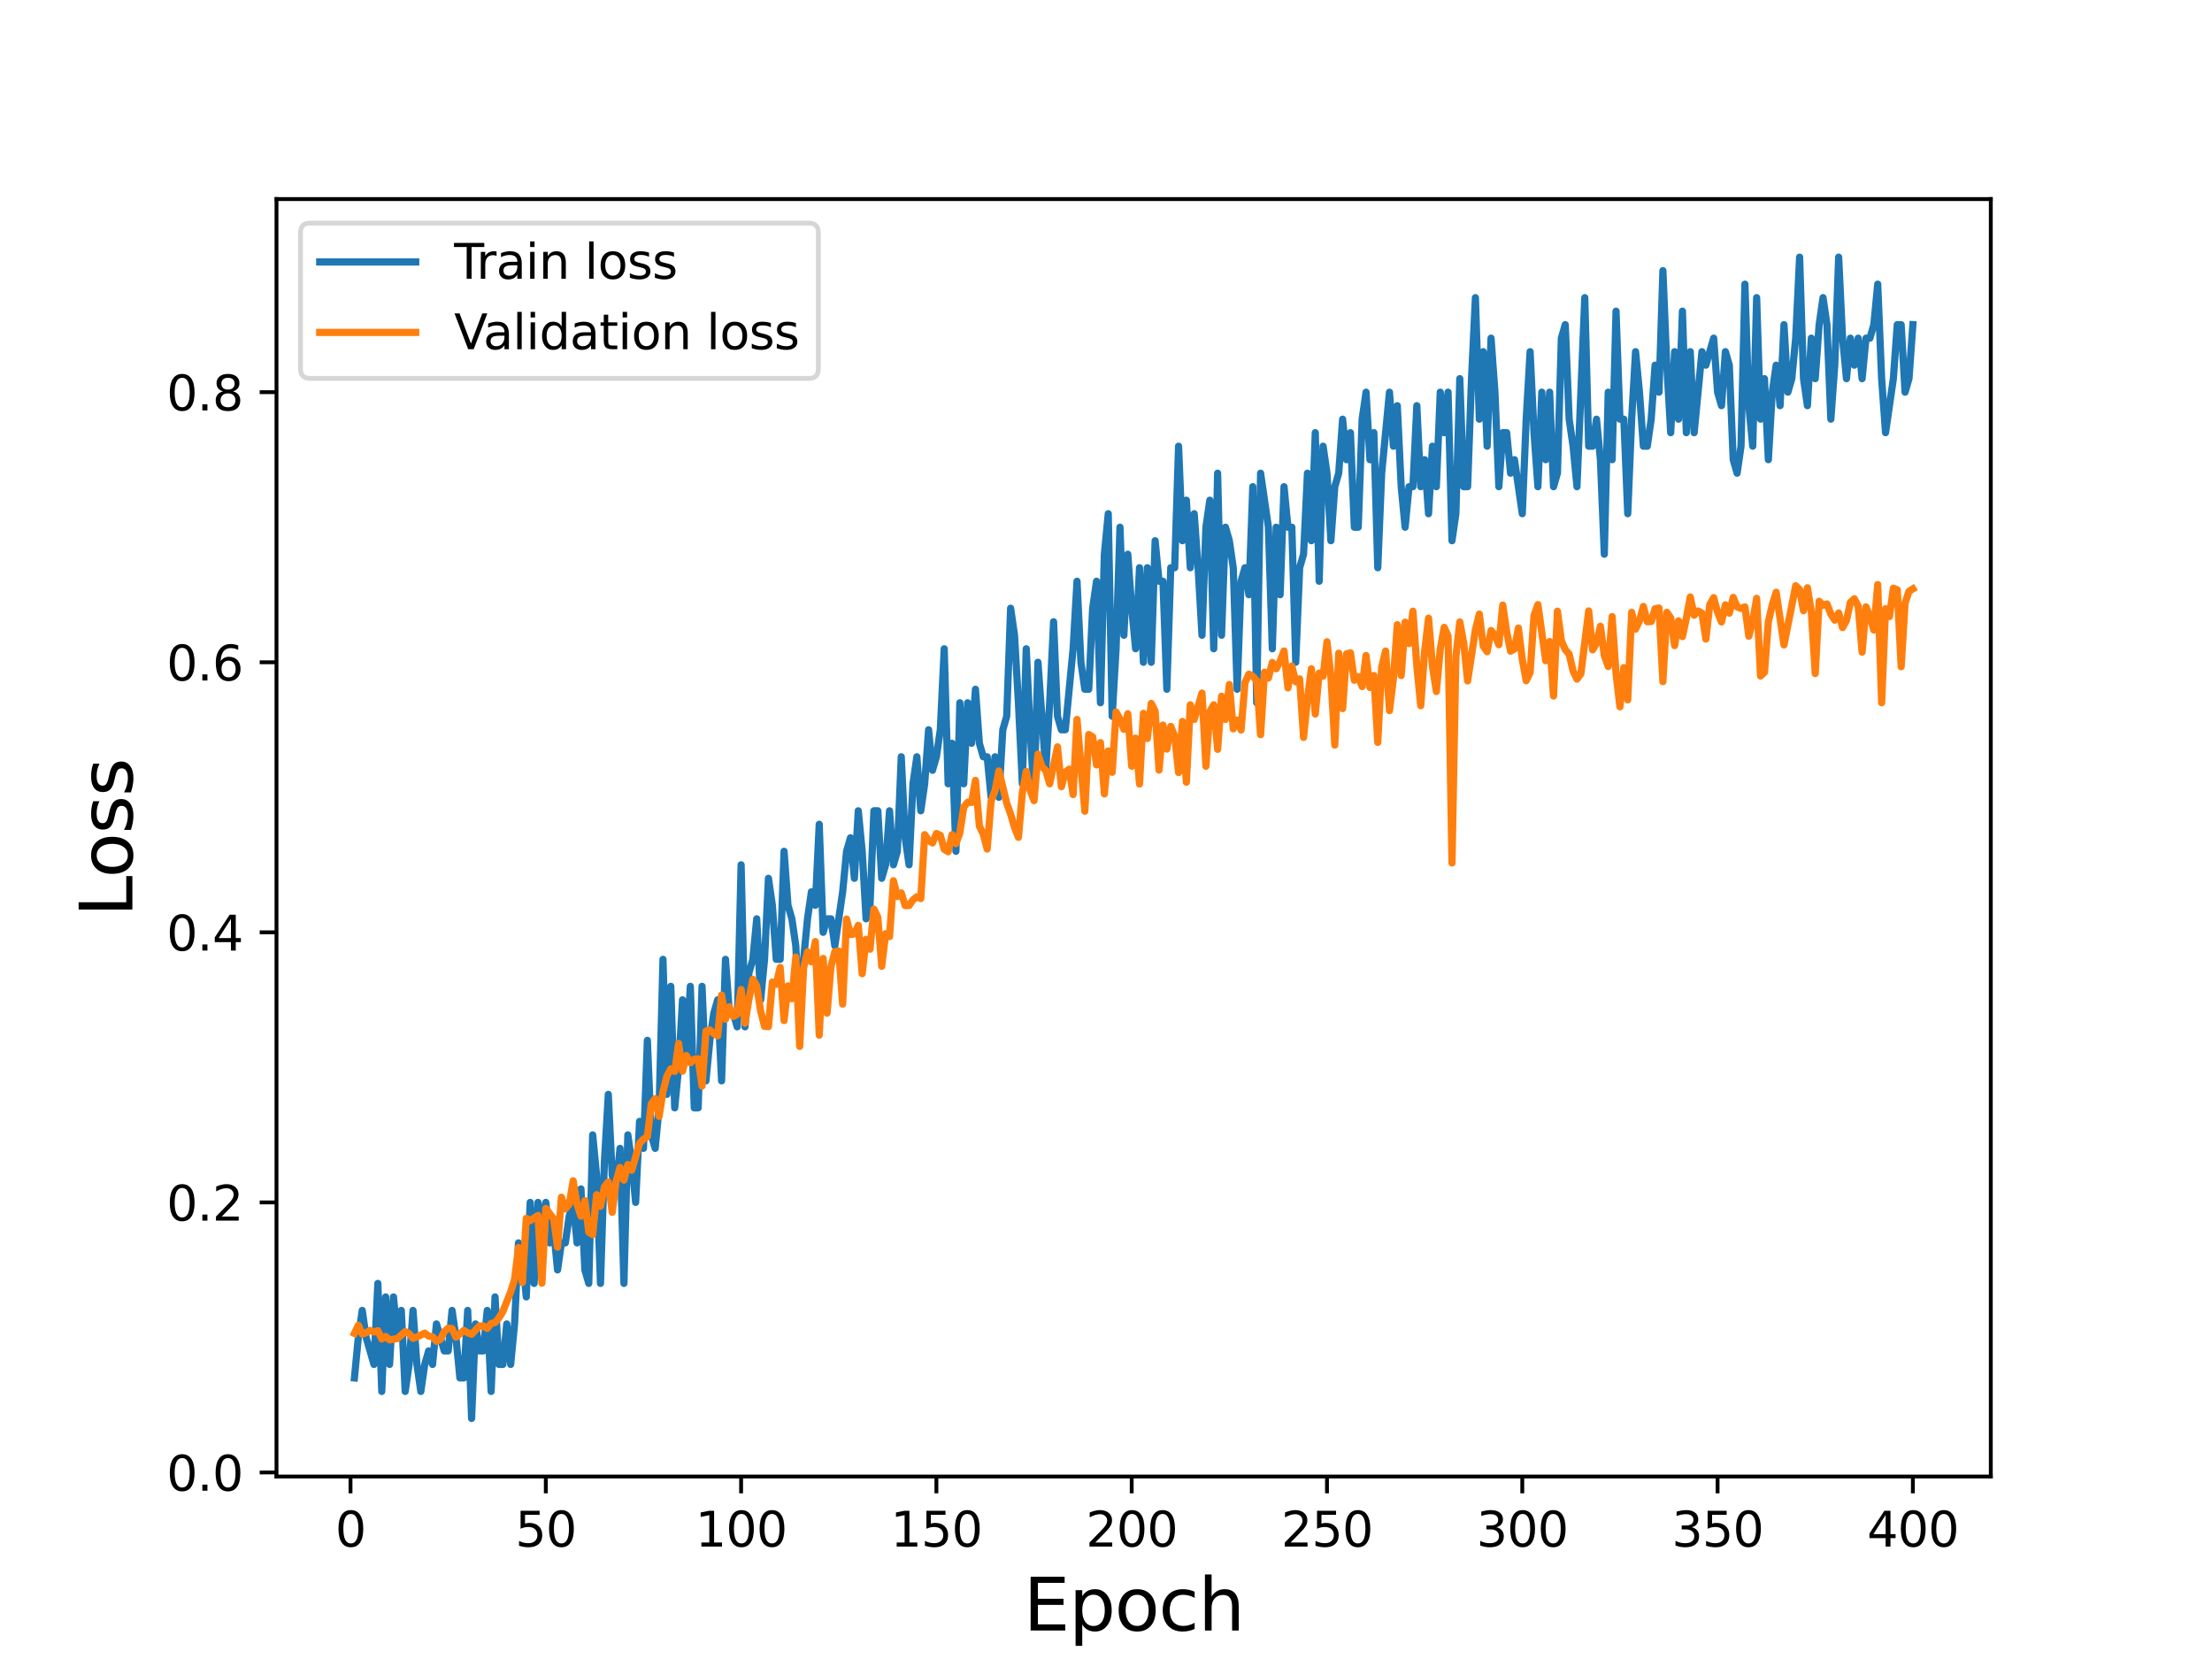 <?xml version="1.0" encoding="utf-8" standalone="no"?>
<!DOCTYPE svg PUBLIC "-//W3C//DTD SVG 1.1//EN"
  "http://www.w3.org/Graphics/SVG/1.1/DTD/svg11.dtd">
<svg height="345.6pt" version="1.1" viewBox="0 0 460.8 345.6" width="460.8pt" xmlns="http://www.w3.org/2000/svg" xmlns:xlink="http://www.w3.org/1999/xlink">
 <defs>
  <style type="text/css">*{stroke-linecap:butt;stroke-linejoin:round;}</style>
 </defs>
 <g id="figure_1">
  <g id="patch_1">
   <path d="M 0 345.6 
L 460.8 345.6 
L 460.8 0 
L 0 0 
z
" style="fill:#ffffff;"/>
  </g>
  <g id="axes_1">
   <g id="patch_2">
    <path d="M 57.6 307.584 
L 414.72 307.584 
L 414.72 41.472 
L 57.6 41.472 
z
" style="fill:#ffffff;"/>
   </g>
   <g id="matplotlib.axis_1">
    <g id="xtick_1">
     <g id="line2d_1">
      <defs>
       <path d="M 0 0 
L 0 3.5 
" id="md77aec9738" style="stroke:#000000;stroke-width:0.8;"/>
      </defs>
      <g>
       <use style="stroke:#000000;stroke-width:0.8;" x="73.019" xlink:href="#md77aec9738" y="307.584"/>
      </g>
     </g>
     <g id="text_1">
      <!-- 0 -->
      <g transform="translate(69.838 322.182)scale(0.1 -0.1)">
       <defs>
        <path d="M 2034 4250 
Q 1547 4250 1301 3770 
Q 1056 3291 1056 2328 
Q 1056 1369 1301 889 
Q 1547 409 2034 409 
Q 2525 409 2770 889 
Q 3016 1369 3016 2328 
Q 3016 3291 2770 3770 
Q 2525 4250 2034 4250 
z
M 2034 4750 
Q 2819 4750 3233 4129 
Q 3647 3509 3647 2328 
Q 3647 1150 3233 529 
Q 2819 -91 2034 -91 
Q 1250 -91 836 529 
Q 422 1150 422 2328 
Q 422 3509 836 4129 
Q 1250 4750 2034 4750 
z
" id="DejaVuSans-30" transform="scale(0.016)"/>
       </defs>
       <use xlink:href="#DejaVuSans-30"/>
      </g>
     </g>
    </g>
    <g id="xtick_2">
     <g id="line2d_2">
      <g>
       <use style="stroke:#000000;stroke-width:0.8;" x="113.703" xlink:href="#md77aec9738" y="307.584"/>
      </g>
     </g>
     <g id="text_2">
      <!-- 50 -->
      <g transform="translate(107.34 322.182)scale(0.1 -0.1)">
       <defs>
        <path d="M 691 4666 
L 3169 4666 
L 3169 4134 
L 1269 4134 
L 1269 2991 
Q 1406 3038 1543 3061 
Q 1681 3084 1819 3084 
Q 2600 3084 3056 2656 
Q 3513 2228 3513 1497 
Q 3513 744 3044 326 
Q 2575 -91 1722 -91 
Q 1428 -91 1123 -41 
Q 819 9 494 109 
L 494 744 
Q 775 591 1075 516 
Q 1375 441 1709 441 
Q 2250 441 2565 725 
Q 2881 1009 2881 1497 
Q 2881 1984 2565 2268 
Q 2250 2553 1709 2553 
Q 1456 2553 1204 2497 
Q 953 2441 691 2322 
L 691 4666 
z
" id="DejaVuSans-35" transform="scale(0.016)"/>
       </defs>
       <use xlink:href="#DejaVuSans-35"/>
       <use x="63.623" xlink:href="#DejaVuSans-30"/>
      </g>
     </g>
    </g>
    <g id="xtick_3">
     <g id="line2d_3">
      <g>
       <use style="stroke:#000000;stroke-width:0.8;" x="154.386" xlink:href="#md77aec9738" y="307.584"/>
      </g>
     </g>
     <g id="text_3">
      <!-- 100 -->
      <g transform="translate(144.842 322.182)scale(0.1 -0.1)">
       <defs>
        <path d="M 794 531 
L 1825 531 
L 1825 4091 
L 703 3866 
L 703 4441 
L 1819 4666 
L 2450 4666 
L 2450 531 
L 3481 531 
L 3481 0 
L 794 0 
L 794 531 
z
" id="DejaVuSans-31" transform="scale(0.016)"/>
       </defs>
       <use xlink:href="#DejaVuSans-31"/>
       <use x="63.623" xlink:href="#DejaVuSans-30"/>
       <use x="127.246" xlink:href="#DejaVuSans-30"/>
      </g>
     </g>
    </g>
    <g id="xtick_4">
     <g id="line2d_4">
      <g>
       <use style="stroke:#000000;stroke-width:0.8;" x="195.07" xlink:href="#md77aec9738" y="307.584"/>
      </g>
     </g>
     <g id="text_4">
      <!-- 150 -->
      <g transform="translate(185.526 322.182)scale(0.1 -0.1)">
       <use xlink:href="#DejaVuSans-31"/>
       <use x="63.623" xlink:href="#DejaVuSans-35"/>
       <use x="127.246" xlink:href="#DejaVuSans-30"/>
      </g>
     </g>
    </g>
    <g id="xtick_5">
     <g id="line2d_5">
      <g>
       <use style="stroke:#000000;stroke-width:0.8;" x="235.753" xlink:href="#md77aec9738" y="307.584"/>
      </g>
     </g>
     <g id="text_5">
      <!-- 200 -->
      <g transform="translate(226.209 322.182)scale(0.1 -0.1)">
       <defs>
        <path d="M 1228 531 
L 3431 531 
L 3431 0 
L 469 0 
L 469 531 
Q 828 903 1448 1529 
Q 2069 2156 2228 2338 
Q 2531 2678 2651 2914 
Q 2772 3150 2772 3378 
Q 2772 3750 2511 3984 
Q 2250 4219 1831 4219 
Q 1534 4219 1204 4116 
Q 875 4013 500 3803 
L 500 4441 
Q 881 4594 1212 4672 
Q 1544 4750 1819 4750 
Q 2544 4750 2975 4387 
Q 3406 4025 3406 3419 
Q 3406 3131 3298 2873 
Q 3191 2616 2906 2266 
Q 2828 2175 2409 1742 
Q 1991 1309 1228 531 
z
" id="DejaVuSans-32" transform="scale(0.016)"/>
       </defs>
       <use xlink:href="#DejaVuSans-32"/>
       <use x="63.623" xlink:href="#DejaVuSans-30"/>
       <use x="127.246" xlink:href="#DejaVuSans-30"/>
      </g>
     </g>
    </g>
    <g id="xtick_6">
     <g id="line2d_6">
      <g>
       <use style="stroke:#000000;stroke-width:0.8;" x="276.437" xlink:href="#md77aec9738" y="307.584"/>
      </g>
     </g>
     <g id="text_6">
      <!-- 250 -->
      <g transform="translate(266.893 322.182)scale(0.1 -0.1)">
       <use xlink:href="#DejaVuSans-32"/>
       <use x="63.623" xlink:href="#DejaVuSans-35"/>
       <use x="127.246" xlink:href="#DejaVuSans-30"/>
      </g>
     </g>
    </g>
    <g id="xtick_7">
     <g id="line2d_7">
      <g>
       <use style="stroke:#000000;stroke-width:0.8;" x="317.12" xlink:href="#md77aec9738" y="307.584"/>
      </g>
     </g>
     <g id="text_7">
      <!-- 300 -->
      <g transform="translate(307.576 322.182)scale(0.1 -0.1)">
       <defs>
        <path d="M 2597 2516 
Q 3050 2419 3304 2112 
Q 3559 1806 3559 1356 
Q 3559 666 3084 287 
Q 2609 -91 1734 -91 
Q 1441 -91 1130 -33 
Q 819 25 488 141 
L 488 750 
Q 750 597 1062 519 
Q 1375 441 1716 441 
Q 2309 441 2620 675 
Q 2931 909 2931 1356 
Q 2931 1769 2642 2001 
Q 2353 2234 1838 2234 
L 1294 2234 
L 1294 2753 
L 1863 2753 
Q 2328 2753 2575 2939 
Q 2822 3125 2822 3475 
Q 2822 3834 2567 4026 
Q 2313 4219 1838 4219 
Q 1578 4219 1281 4162 
Q 984 4106 628 3988 
L 628 4550 
Q 988 4650 1302 4700 
Q 1616 4750 1894 4750 
Q 2613 4750 3031 4423 
Q 3450 4097 3450 3541 
Q 3450 3153 3228 2886 
Q 3006 2619 2597 2516 
z
" id="DejaVuSans-33" transform="scale(0.016)"/>
       </defs>
       <use xlink:href="#DejaVuSans-33"/>
       <use x="63.623" xlink:href="#DejaVuSans-30"/>
       <use x="127.246" xlink:href="#DejaVuSans-30"/>
      </g>
     </g>
    </g>
    <g id="xtick_8">
     <g id="line2d_8">
      <g>
       <use style="stroke:#000000;stroke-width:0.8;" x="357.804" xlink:href="#md77aec9738" y="307.584"/>
      </g>
     </g>
     <g id="text_8">
      <!-- 350 -->
      <g transform="translate(348.26 322.182)scale(0.1 -0.1)">
       <use xlink:href="#DejaVuSans-33"/>
       <use x="63.623" xlink:href="#DejaVuSans-35"/>
       <use x="127.246" xlink:href="#DejaVuSans-30"/>
      </g>
     </g>
    </g>
    <g id="xtick_9">
     <g id="line2d_9">
      <g>
       <use style="stroke:#000000;stroke-width:0.8;" x="398.487" xlink:href="#md77aec9738" y="307.584"/>
      </g>
     </g>
     <g id="text_9">
      <!-- 400 -->
      <g transform="translate(388.944 322.182)scale(0.1 -0.1)">
       <defs>
        <path d="M 2419 4116 
L 825 1625 
L 2419 1625 
L 2419 4116 
z
M 2253 4666 
L 3047 4666 
L 3047 1625 
L 3713 1625 
L 3713 1100 
L 3047 1100 
L 3047 0 
L 2419 0 
L 2419 1100 
L 313 1100 
L 313 1709 
L 2253 4666 
z
" id="DejaVuSans-34" transform="scale(0.016)"/>
       </defs>
       <use xlink:href="#DejaVuSans-34"/>
       <use x="63.623" xlink:href="#DejaVuSans-30"/>
       <use x="127.246" xlink:href="#DejaVuSans-30"/>
      </g>
     </g>
    </g>
    <g id="text_10">
     <!-- Epoch -->
     <g transform="translate(213.194 339.66)scale(0.15 -0.15)">
      <defs>
       <path d="M 628 4666 
L 3578 4666 
L 3578 4134 
L 1259 4134 
L 1259 2753 
L 3481 2753 
L 3481 2222 
L 1259 2222 
L 1259 531 
L 3634 531 
L 3634 0 
L 628 0 
L 628 4666 
z
" id="DejaVuSans-45" transform="scale(0.016)"/>
       <path d="M 1159 525 
L 1159 -1331 
L 581 -1331 
L 581 3500 
L 1159 3500 
L 1159 2969 
Q 1341 3281 1617 3432 
Q 1894 3584 2278 3584 
Q 2916 3584 3314 3078 
Q 3713 2572 3713 1747 
Q 3713 922 3314 415 
Q 2916 -91 2278 -91 
Q 1894 -91 1617 61 
Q 1341 213 1159 525 
z
M 3116 1747 
Q 3116 2381 2855 2742 
Q 2594 3103 2138 3103 
Q 1681 3103 1420 2742 
Q 1159 2381 1159 1747 
Q 1159 1113 1420 752 
Q 1681 391 2138 391 
Q 2594 391 2855 752 
Q 3116 1113 3116 1747 
z
" id="DejaVuSans-70" transform="scale(0.016)"/>
       <path d="M 1959 3097 
Q 1497 3097 1228 2736 
Q 959 2375 959 1747 
Q 959 1119 1226 758 
Q 1494 397 1959 397 
Q 2419 397 2687 759 
Q 2956 1122 2956 1747 
Q 2956 2369 2687 2733 
Q 2419 3097 1959 3097 
z
M 1959 3584 
Q 2709 3584 3137 3096 
Q 3566 2609 3566 1747 
Q 3566 888 3137 398 
Q 2709 -91 1959 -91 
Q 1206 -91 779 398 
Q 353 888 353 1747 
Q 353 2609 779 3096 
Q 1206 3584 1959 3584 
z
" id="DejaVuSans-6f" transform="scale(0.016)"/>
       <path d="M 3122 3366 
L 3122 2828 
Q 2878 2963 2633 3030 
Q 2388 3097 2138 3097 
Q 1578 3097 1268 2742 
Q 959 2388 959 1747 
Q 959 1106 1268 751 
Q 1578 397 2138 397 
Q 2388 397 2633 464 
Q 2878 531 3122 666 
L 3122 134 
Q 2881 22 2623 -34 
Q 2366 -91 2075 -91 
Q 1284 -91 818 406 
Q 353 903 353 1747 
Q 353 2603 823 3093 
Q 1294 3584 2113 3584 
Q 2378 3584 2631 3529 
Q 2884 3475 3122 3366 
z
" id="DejaVuSans-63" transform="scale(0.016)"/>
       <path d="M 3513 2113 
L 3513 0 
L 2938 0 
L 2938 2094 
Q 2938 2591 2744 2837 
Q 2550 3084 2163 3084 
Q 1697 3084 1428 2787 
Q 1159 2491 1159 1978 
L 1159 0 
L 581 0 
L 581 4863 
L 1159 4863 
L 1159 2956 
Q 1366 3272 1645 3428 
Q 1925 3584 2291 3584 
Q 2894 3584 3203 3211 
Q 3513 2838 3513 2113 
z
" id="DejaVuSans-68" transform="scale(0.016)"/>
      </defs>
      <use xlink:href="#DejaVuSans-45"/>
      <use x="63.184" xlink:href="#DejaVuSans-70"/>
      <use x="126.66" xlink:href="#DejaVuSans-6f"/>
      <use x="187.842" xlink:href="#DejaVuSans-63"/>
      <use x="242.822" xlink:href="#DejaVuSans-68"/>
     </g>
    </g>
   </g>
   <g id="matplotlib.axis_2">
    <g id="ytick_1">
     <g id="line2d_10">
      <defs>
       <path d="M 0 0 
L -3.5 0 
" id="mb09906dba5" style="stroke:#000000;stroke-width:0.8;"/>
      </defs>
      <g>
       <use style="stroke:#000000;stroke-width:0.8;" x="57.6" xlink:href="#mb09906dba5" y="306.74"/>
      </g>
     </g>
     <g id="text_11">
      <!-- 0.0 -->
      <g transform="translate(34.697 310.539)scale(0.1 -0.1)">
       <defs>
        <path d="M 684 794 
L 1344 794 
L 1344 0 
L 684 0 
L 684 794 
z
" id="DejaVuSans-2e" transform="scale(0.016)"/>
       </defs>
       <use xlink:href="#DejaVuSans-30"/>
       <use x="63.623" xlink:href="#DejaVuSans-2e"/>
       <use x="95.41" xlink:href="#DejaVuSans-30"/>
      </g>
     </g>
    </g>
    <g id="ytick_2">
     <g id="line2d_11">
      <g>
       <use style="stroke:#000000;stroke-width:0.8;" x="57.6" xlink:href="#mb09906dba5" y="250.48"/>
      </g>
     </g>
     <g id="text_12">
      <!-- 0.2 -->
      <g transform="translate(34.697 254.279)scale(0.1 -0.1)">
       <use xlink:href="#DejaVuSans-30"/>
       <use x="63.623" xlink:href="#DejaVuSans-2e"/>
       <use x="95.41" xlink:href="#DejaVuSans-32"/>
      </g>
     </g>
    </g>
    <g id="ytick_3">
     <g id="line2d_12">
      <g>
       <use style="stroke:#000000;stroke-width:0.8;" x="57.6" xlink:href="#mb09906dba5" y="194.219"/>
      </g>
     </g>
     <g id="text_13">
      <!-- 0.4 -->
      <g transform="translate(34.697 198.018)scale(0.1 -0.1)">
       <use xlink:href="#DejaVuSans-30"/>
       <use x="63.623" xlink:href="#DejaVuSans-2e"/>
       <use x="95.41" xlink:href="#DejaVuSans-34"/>
      </g>
     </g>
    </g>
    <g id="ytick_4">
     <g id="line2d_13">
      <g>
       <use style="stroke:#000000;stroke-width:0.8;" x="57.6" xlink:href="#mb09906dba5" y="137.959"/>
      </g>
     </g>
     <g id="text_14">
      <!-- 0.6 -->
      <g transform="translate(34.697 141.758)scale(0.1 -0.1)">
       <defs>
        <path d="M 2113 2584 
Q 1688 2584 1439 2293 
Q 1191 2003 1191 1497 
Q 1191 994 1439 701 
Q 1688 409 2113 409 
Q 2538 409 2786 701 
Q 3034 994 3034 1497 
Q 3034 2003 2786 2293 
Q 2538 2584 2113 2584 
z
M 3366 4563 
L 3366 3988 
Q 3128 4100 2886 4159 
Q 2644 4219 2406 4219 
Q 1781 4219 1451 3797 
Q 1122 3375 1075 2522 
Q 1259 2794 1537 2939 
Q 1816 3084 2150 3084 
Q 2853 3084 3261 2657 
Q 3669 2231 3669 1497 
Q 3669 778 3244 343 
Q 2819 -91 2113 -91 
Q 1303 -91 875 529 
Q 447 1150 447 2328 
Q 447 3434 972 4092 
Q 1497 4750 2381 4750 
Q 2619 4750 2861 4703 
Q 3103 4656 3366 4563 
z
" id="DejaVuSans-36" transform="scale(0.016)"/>
       </defs>
       <use xlink:href="#DejaVuSans-30"/>
       <use x="63.623" xlink:href="#DejaVuSans-2e"/>
       <use x="95.41" xlink:href="#DejaVuSans-36"/>
      </g>
     </g>
    </g>
    <g id="ytick_5">
     <g id="line2d_14">
      <g>
       <use style="stroke:#000000;stroke-width:0.8;" x="57.6" xlink:href="#mb09906dba5" y="81.698"/>
      </g>
     </g>
     <g id="text_15">
      <!-- 0.8 -->
      <g transform="translate(34.697 85.497)scale(0.1 -0.1)">
       <defs>
        <path d="M 2034 2216 
Q 1584 2216 1326 1975 
Q 1069 1734 1069 1313 
Q 1069 891 1326 650 
Q 1584 409 2034 409 
Q 2484 409 2743 651 
Q 3003 894 3003 1313 
Q 3003 1734 2745 1975 
Q 2488 2216 2034 2216 
z
M 1403 2484 
Q 997 2584 770 2862 
Q 544 3141 544 3541 
Q 544 4100 942 4425 
Q 1341 4750 2034 4750 
Q 2731 4750 3128 4425 
Q 3525 4100 3525 3541 
Q 3525 3141 3298 2862 
Q 3072 2584 2669 2484 
Q 3125 2378 3379 2068 
Q 3634 1759 3634 1313 
Q 3634 634 3220 271 
Q 2806 -91 2034 -91 
Q 1263 -91 848 271 
Q 434 634 434 1313 
Q 434 1759 690 2068 
Q 947 2378 1403 2484 
z
M 1172 3481 
Q 1172 3119 1398 2916 
Q 1625 2713 2034 2713 
Q 2441 2713 2670 2916 
Q 2900 3119 2900 3481 
Q 2900 3844 2670 4047 
Q 2441 4250 2034 4250 
Q 1625 4250 1398 4047 
Q 1172 3844 1172 3481 
z
" id="DejaVuSans-38" transform="scale(0.016)"/>
       </defs>
       <use xlink:href="#DejaVuSans-30"/>
       <use x="63.623" xlink:href="#DejaVuSans-2e"/>
       <use x="95.41" xlink:href="#DejaVuSans-38"/>
      </g>
     </g>
    </g>
    <g id="text_16">
     <!-- Loss -->
     <g transform="translate(27.577 190.979)rotate(-90)scale(0.15 -0.15)">
      <defs>
       <path d="M 628 4666 
L 1259 4666 
L 1259 531 
L 3531 531 
L 3531 0 
L 628 0 
L 628 4666 
z
" id="DejaVuSans-4c" transform="scale(0.016)"/>
       <path d="M 2834 3397 
L 2834 2853 
Q 2591 2978 2328 3040 
Q 2066 3103 1784 3103 
Q 1356 3103 1142 2972 
Q 928 2841 928 2578 
Q 928 2378 1081 2264 
Q 1234 2150 1697 2047 
L 1894 2003 
Q 2506 1872 2764 1633 
Q 3022 1394 3022 966 
Q 3022 478 2636 193 
Q 2250 -91 1575 -91 
Q 1294 -91 989 -36 
Q 684 19 347 128 
L 347 722 
Q 666 556 975 473 
Q 1284 391 1588 391 
Q 1994 391 2212 530 
Q 2431 669 2431 922 
Q 2431 1156 2273 1281 
Q 2116 1406 1581 1522 
L 1381 1569 
Q 847 1681 609 1914 
Q 372 2147 372 2553 
Q 372 3047 722 3315 
Q 1072 3584 1716 3584 
Q 2034 3584 2315 3537 
Q 2597 3491 2834 3397 
z
" id="DejaVuSans-73" transform="scale(0.016)"/>
      </defs>
      <use xlink:href="#DejaVuSans-4c"/>
      <use x="53.963" xlink:href="#DejaVuSans-6f"/>
      <use x="115.145" xlink:href="#DejaVuSans-73"/>
      <use x="167.244" xlink:href="#DejaVuSans-73"/>
     </g>
    </g>
   </g>
   <g id="line2d_15">
    <path clip-path="url(#p5bc1f3bb2c)" d="M 73.833 287.049 
L 74.646 278.61 
L 75.46 272.984 
L 76.274 278.61 
L 77.901 284.236 
L 78.715 267.358 
L 79.528 289.862 
L 80.342 270.171 
L 81.156 284.236 
L 81.969 270.171 
L 82.783 278.61 
L 83.597 272.984 
L 84.41 289.862 
L 85.224 284.236 
L 86.038 272.984 
L 86.851 284.236 
L 87.665 289.862 
L 88.479 284.236 
L 89.292 281.423 
L 90.106 284.236 
L 90.92 275.797 
L 92.547 281.423 
L 93.361 281.423 
L 94.174 272.984 
L 94.988 278.61 
L 95.802 287.049 
L 96.616 287.049 
L 97.429 272.984 
L 98.243 295.488 
L 99.057 275.797 
L 99.87 281.423 
L 100.684 281.423 
L 101.498 272.984 
L 102.311 289.862 
L 103.125 270.171 
L 103.939 284.236 
L 104.752 284.236 
L 105.566 275.797 
L 106.38 284.236 
L 107.193 275.797 
L 108.007 258.919 
L 108.821 261.732 
L 109.634 270.171 
L 110.448 250.48 
L 111.262 267.358 
L 112.075 250.48 
L 112.889 256.106 
L 113.703 250.48 
L 114.516 258.919 
L 115.33 256.106 
L 116.144 264.545 
L 116.957 258.919 
L 117.771 258.919 
L 118.585 253.293 
L 119.398 250.48 
L 120.212 258.919 
L 121.026 247.667 
L 121.839 264.545 
L 122.653 267.358 
L 123.467 236.415 
L 124.28 244.854 
L 125.094 267.358 
L 125.908 242.041 
L 126.721 227.975 
L 127.535 244.854 
L 128.349 247.667 
L 129.162 239.228 
L 129.976 267.358 
L 130.79 236.415 
L 131.603 242.041 
L 132.417 250.48 
L 133.231 233.601 
L 134.044 239.228 
L 134.858 216.723 
L 135.672 236.415 
L 136.485 239.228 
L 137.299 230.788 
L 138.113 199.845 
L 138.926 227.975 
L 139.74 205.471 
L 140.554 230.788 
L 141.367 222.349 
L 142.181 208.284 
L 142.995 219.536 
L 143.808 205.471 
L 144.622 230.788 
L 145.436 230.788 
L 146.249 205.471 
L 147.063 225.162 
L 147.877 216.723 
L 148.69 211.097 
L 149.504 208.284 
L 150.318 225.162 
L 151.131 199.845 
L 151.945 211.097 
L 152.759 211.097 
L 153.572 213.91 
L 154.386 180.154 
L 155.2 213.91 
L 156.013 202.658 
L 156.827 199.845 
L 157.641 191.406 
L 158.454 208.284 
L 159.268 199.845 
L 160.082 182.967 
L 160.895 188.593 
L 161.709 199.845 
L 162.523 199.845 
L 163.336 177.341 
L 164.15 188.593 
L 164.964 191.406 
L 165.777 197.032 
L 166.591 213.91 
L 167.405 199.845 
L 168.219 191.406 
L 169.032 185.78 
L 169.846 188.593 
L 170.66 171.715 
L 171.473 194.219 
L 172.287 191.406 
L 173.101 191.406 
L 173.914 197.032 
L 175.542 185.78 
L 176.355 177.341 
L 177.169 174.528 
L 177.983 182.967 
L 178.796 168.902 
L 179.61 177.341 
L 180.424 191.406 
L 181.237 188.593 
L 182.051 168.902 
L 182.865 168.902 
L 183.678 182.967 
L 184.492 180.154 
L 185.306 168.902 
L 186.119 180.154 
L 186.933 177.341 
L 187.747 157.65 
L 188.56 174.528 
L 189.374 180.154 
L 190.188 163.276 
L 191.001 157.65 
L 191.815 168.902 
L 192.629 163.276 
L 193.442 152.024 
L 194.256 160.463 
L 195.07 157.65 
L 195.883 152.024 
L 196.697 135.146 
L 197.511 163.276 
L 198.324 154.837 
L 199.138 177.341 
L 199.952 146.398 
L 200.765 163.276 
L 201.579 146.398 
L 202.393 154.837 
L 203.206 143.585 
L 204.02 154.837 
L 204.834 157.65 
L 205.647 157.65 
L 206.461 166.089 
L 207.275 157.65 
L 208.088 166.089 
L 208.902 152.024 
L 209.716 149.211 
L 210.529 126.707 
L 211.343 132.333 
L 212.157 146.398 
L 212.97 163.276 
L 213.784 135.146 
L 214.598 152.024 
L 215.411 166.089 
L 216.225 137.959 
L 217.852 160.463 
L 218.666 146.398 
L 219.48 129.52 
L 220.293 149.211 
L 221.107 152.024 
L 221.921 152.024 
L 223.548 135.146 
L 224.362 121.081 
L 225.175 137.959 
L 225.989 143.585 
L 226.803 143.585 
L 227.616 126.707 
L 228.43 121.081 
L 229.244 146.398 
L 230.057 115.455 
L 230.871 107.015 
L 231.685 149.211 
L 232.498 135.146 
L 233.312 109.828 
L 234.126 132.333 
L 234.939 115.455 
L 235.753 126.707 
L 236.567 135.146 
L 237.381 118.268 
L 238.194 137.959 
L 239.008 118.268 
L 239.822 137.959 
L 240.635 112.641 
L 241.449 121.081 
L 242.263 121.081 
L 243.076 143.585 
L 243.89 118.268 
L 244.704 118.268 
L 245.517 92.95 
L 246.331 112.641 
L 247.145 104.202 
L 247.958 118.268 
L 248.772 107.015 
L 249.586 118.268 
L 250.399 132.333 
L 251.213 109.828 
L 252.027 104.202 
L 252.84 135.146 
L 253.654 98.576 
L 254.468 132.333 
L 255.281 109.828 
L 256.095 112.641 
L 256.909 118.268 
L 257.722 143.585 
L 258.536 121.081 
L 259.35 118.268 
L 260.163 123.894 
L 260.977 101.389 
L 261.791 146.398 
L 262.604 98.576 
L 264.232 109.828 
L 265.045 135.146 
L 265.859 109.828 
L 266.673 123.894 
L 267.486 101.389 
L 268.3 109.828 
L 269.114 109.828 
L 269.927 137.959 
L 270.741 118.268 
L 271.555 115.455 
L 272.368 98.576 
L 273.182 112.641 
L 273.996 90.137 
L 274.809 121.081 
L 275.623 92.95 
L 276.437 98.576 
L 277.25 112.641 
L 278.064 101.389 
L 278.878 98.576 
L 279.691 87.324 
L 280.505 95.763 
L 281.319 90.137 
L 282.132 109.828 
L 282.946 109.828 
L 283.76 87.324 
L 284.573 81.698 
L 285.387 95.763 
L 286.201 90.137 
L 287.014 118.268 
L 287.828 98.576 
L 289.455 81.698 
L 290.269 92.95 
L 291.083 84.511 
L 291.896 101.389 
L 292.71 109.828 
L 293.524 101.389 
L 294.337 101.389 
L 295.151 84.511 
L 295.965 101.389 
L 296.778 95.763 
L 297.592 107.015 
L 298.406 92.95 
L 299.219 101.389 
L 300.033 81.698 
L 300.847 90.137 
L 301.66 81.698 
L 302.474 112.641 
L 303.288 107.015 
L 304.101 78.885 
L 304.915 101.389 
L 305.729 101.389 
L 306.543 78.885 
L 307.356 62.007 
L 308.17 87.324 
L 308.984 73.259 
L 309.797 92.95 
L 310.611 70.446 
L 311.425 81.698 
L 312.238 101.389 
L 313.052 90.137 
L 313.866 90.137 
L 314.679 98.576 
L 315.493 95.763 
L 317.12 107.015 
L 317.934 87.324 
L 318.748 73.259 
L 319.561 90.137 
L 320.375 101.389 
L 321.189 81.698 
L 322.002 95.763 
L 322.816 81.698 
L 323.63 101.389 
L 324.443 98.576 
L 325.257 70.446 
L 326.071 67.633 
L 326.884 87.324 
L 327.698 92.95 
L 328.512 101.389 
L 330.139 62.007 
L 330.953 92.95 
L 331.766 92.95 
L 332.58 87.324 
L 333.394 95.763 
L 334.207 115.455 
L 335.021 81.698 
L 335.835 95.763 
L 336.648 64.82 
L 337.462 87.324 
L 338.276 87.324 
L 339.089 107.015 
L 339.903 87.324 
L 340.717 73.259 
L 341.53 81.698 
L 342.344 92.95 
L 343.158 92.95 
L 343.971 87.324 
L 344.785 76.072 
L 345.599 81.698 
L 346.412 56.381 
L 347.226 76.072 
L 348.04 90.137 
L 348.853 73.259 
L 349.667 87.324 
L 350.481 64.82 
L 351.294 90.137 
L 352.108 73.259 
L 352.922 90.137 
L 354.549 73.259 
L 355.363 76.072 
L 356.99 70.446 
L 357.804 81.698 
L 358.617 84.511 
L 359.431 73.259 
L 360.245 76.072 
L 361.058 95.763 
L 361.872 98.576 
L 362.686 92.95 
L 363.499 59.194 
L 364.313 84.511 
L 365.127 92.95 
L 365.94 62.007 
L 366.754 87.324 
L 367.568 78.885 
L 368.381 95.763 
L 369.195 81.698 
L 370.009 76.072 
L 370.822 84.511 
L 371.636 67.633 
L 372.45 81.698 
L 373.263 78.885 
L 374.077 70.446 
L 374.891 53.568 
L 375.704 78.885 
L 376.518 84.511 
L 377.332 70.446 
L 378.146 78.885 
L 378.959 67.633 
L 379.773 62.007 
L 380.587 67.633 
L 381.4 87.324 
L 382.214 76.072 
L 383.028 53.568 
L 383.841 70.446 
L 384.655 78.885 
L 385.469 70.446 
L 386.282 76.072 
L 387.096 70.446 
L 387.91 78.885 
L 388.723 70.446 
L 389.537 70.446 
L 390.351 67.633 
L 391.164 59.194 
L 391.978 78.885 
L 392.792 90.137 
L 394.419 78.885 
L 395.233 67.633 
L 396.046 67.633 
L 396.86 81.698 
L 397.674 78.885 
L 398.487 67.633 
L 398.487 67.633 
" style="fill:none;stroke:#1f77b4;stroke-linecap:square;stroke-width:1.5;"/>
   </g>
   <g id="line2d_16">
    <path clip-path="url(#p5bc1f3bb2c)" d="M 73.833 277.766 
L 74.646 276.078 
L 75.46 277.907 
L 76.274 277.625 
L 77.087 277.156 
L 77.901 277.485 
L 78.715 277.203 
L 79.528 278.938 
L 80.342 278.422 
L 81.156 279.126 
L 82.783 278.844 
L 84.41 277.391 
L 85.224 277.813 
L 86.038 278.797 
L 86.851 278.516 
L 88.479 277.719 
L 89.292 278.329 
L 90.106 278.469 
L 90.92 279.407 
L 91.733 279.032 
L 92.547 277.391 
L 93.361 276.688 
L 94.174 276.781 
L 94.988 278.563 
L 96.616 277.156 
L 97.429 277.625 
L 98.243 277.953 
L 99.87 276.219 
L 100.684 276.219 
L 101.498 276.735 
L 102.311 275.703 
L 103.125 275.516 
L 103.939 274.531 
L 104.752 273.218 
L 106.38 269.139 
L 107.193 266.514 
L 108.007 259.903 
L 108.821 267.17 
L 109.634 253.808 
L 110.448 254.277 
L 112.075 253.199 
L 112.889 267.311 
L 113.703 251.745 
L 115.33 253.902 
L 116.144 259.809 
L 116.957 249.401 
L 117.771 251.839 
L 118.585 250.855 
L 119.398 245.979 
L 120.212 250.902 
L 121.026 253.34 
L 121.839 250.105 
L 122.653 256.668 
L 123.467 257.184 
L 124.28 248.886 
L 125.094 251.277 
L 125.908 247.245 
L 126.721 246.213 
L 127.535 252.543 
L 128.349 246.119 
L 129.162 243.213 
L 129.976 245.838 
L 130.79 242.603 
L 131.603 243.775 
L 133.231 238.196 
L 134.044 237.305 
L 134.858 236.79 
L 135.672 229.945 
L 136.485 228.866 
L 137.299 232.57 
L 138.113 227.413 
L 138.926 224.178 
L 139.74 222.678 
L 140.554 223.193 
L 141.367 217.38 
L 142.181 223.146 
L 142.995 219.911 
L 143.808 221.412 
L 144.622 220.662 
L 145.436 220.568 
L 146.249 226.241 
L 147.063 214.801 
L 147.877 214.567 
L 148.69 215.317 
L 149.504 215.786 
L 150.318 207.3 
L 151.131 212.316 
L 151.945 209.738 
L 152.759 211.754 
L 153.572 211.285 
L 154.386 206.128 
L 155.2 213.16 
L 156.013 208.144 
L 156.827 204.018 
L 157.641 205.377 
L 158.454 210.628 
L 159.268 213.817 
L 160.082 213.863 
L 160.895 204.58 
L 161.709 205.049 
L 162.523 201.533 
L 163.336 212.598 
L 164.15 205.377 
L 164.964 208.05 
L 165.777 199.376 
L 166.591 217.989 
L 167.405 201.627 
L 168.219 198.298 
L 169.032 200.361 
L 169.846 196.141 
L 170.66 215.645 
L 171.473 199.658 
L 172.287 211.05 
L 173.101 201.392 
L 173.914 198.251 
L 174.728 198.111 
L 175.542 209.175 
L 176.355 191.453 
L 177.169 194.688 
L 177.983 194.547 
L 178.796 192.766 
L 179.61 202.846 
L 180.424 195.673 
L 181.237 197.735 
L 182.051 189.39 
L 182.865 191.078 
L 183.678 201.299 
L 184.492 194.5 
L 185.306 195.11 
L 186.119 183.483 
L 186.933 186.765 
L 187.747 186.015 
L 188.56 188.64 
L 189.374 188.64 
L 190.188 187.468 
L 191.001 186.812 
L 191.815 187.187 
L 192.629 173.872 
L 193.442 175.091 
L 194.256 175.606 
L 195.07 173.637 
L 195.883 174.012 
L 196.697 176.919 
L 197.511 177.435 
L 198.324 173.872 
L 199.138 175.747 
L 199.952 173.497 
L 200.765 168.152 
L 201.579 167.12 
L 202.393 167.167 
L 203.206 162.573 
L 204.02 172.09 
L 204.834 173.778 
L 205.647 176.872 
L 206.461 166.886 
L 207.275 164.729 
L 208.088 160.604 
L 209.716 167.308 
L 210.529 169.605 
L 211.343 172.371 
L 212.157 174.434 
L 212.97 165.151 
L 213.784 160.697 
L 214.598 164.636 
L 215.411 166.792 
L 216.225 157.087 
L 217.039 159.666 
L 217.852 160.51 
L 218.666 163.276 
L 220.293 155.587 
L 221.107 163.885 
L 221.921 160.838 
L 222.734 160.228 
L 223.548 165.526 
L 224.362 149.867 
L 225.989 168.996 
L 226.803 153.008 
L 227.616 153.477 
L 228.43 159.338 
L 229.244 154.696 
L 230.057 165.386 
L 230.871 156.431 
L 231.685 160.885 
L 232.498 148.32 
L 233.312 149.82 
L 234.126 151.93 
L 234.939 148.695 
L 235.753 159.619 
L 236.567 153.759 
L 237.381 163.323 
L 238.194 148.601 
L 239.008 153.852 
L 239.822 146.538 
L 240.635 148.132 
L 241.449 160.416 
L 242.263 151.039 
L 243.076 156.056 
L 243.89 151.321 
L 244.704 153.337 
L 245.517 160.932 
L 246.331 150.289 
L 247.145 162.948 
L 247.958 146.82 
L 248.772 149.867 
L 250.399 144.382 
L 251.213 159.619 
L 252.027 148.226 
L 252.84 146.82 
L 253.654 156.103 
L 254.468 145.038 
L 255.281 149.867 
L 256.095 142.6 
L 256.909 151.836 
L 257.722 150.008 
L 258.536 152.071 
L 259.35 142.225 
L 260.163 140.444 
L 260.977 140.865 
L 261.791 141.803 
L 262.604 153.055 
L 263.418 140.022 
L 264.232 141.241 
L 265.045 138.006 
L 265.859 139.318 
L 266.673 137.724 
L 267.486 135.615 
L 268.3 143.303 
L 269.114 138.756 
L 269.927 142.038 
L 270.741 141.428 
L 271.555 153.618 
L 272.368 145.601 
L 273.182 139.318 
L 273.996 148.742 
L 274.809 140.209 
L 275.623 140.865 
L 276.437 133.692 
L 277.25 140.865 
L 278.064 155.212 
L 278.878 136.083 
L 279.691 147.617 
L 280.505 136.224 
L 281.319 135.99 
L 282.132 141.709 
L 282.946 140.959 
L 283.76 143.022 
L 284.573 136.552 
L 285.387 143.21 
L 286.201 140.725 
L 287.014 154.649 
L 287.828 138.99 
L 288.642 135.615 
L 289.455 148.039 
L 290.269 141.381 
L 291.083 130.129 
L 291.896 140.725 
L 292.71 129.613 
L 293.524 134.067 
L 294.337 127.316 
L 295.151 138.756 
L 295.965 147.007 
L 296.778 135.661 
L 297.592 128.769 
L 298.406 138.756 
L 299.219 144.054 
L 300.033 135.239 
L 300.847 130.692 
L 301.66 132.473 
L 302.474 179.779 
L 303.288 136.833 
L 304.101 129.567 
L 304.915 133.927 
L 305.729 141.85 
L 307.356 131.207 
L 308.17 127.926 
L 308.984 134.583 
L 309.797 135.755 
L 310.611 131.348 
L 311.425 132.286 
L 312.238 134.302 
L 313.052 126.05 
L 313.866 131.583 
L 314.679 135.661 
L 315.493 135.193 
L 316.307 130.832 
L 317.12 137.349 
L 317.934 141.803 
L 318.748 140.115 
L 319.561 128.207 
L 320.375 125.956 
L 322.002 137.631 
L 322.816 133.645 
L 323.63 144.991 
L 324.443 127.316 
L 325.257 133.458 
L 326.071 135.333 
L 326.884 136.271 
L 327.698 139.787 
L 328.512 141.475 
L 329.325 140.35 
L 330.953 127.269 
L 331.766 135.38 
L 332.58 134.02 
L 333.394 130.457 
L 334.207 136.552 
L 335.021 138.849 
L 335.835 128.441 
L 336.648 140.303 
L 337.462 147.242 
L 338.276 139.084 
L 339.089 145.788 
L 339.903 127.551 
L 340.717 131.067 
L 341.53 129.332 
L 342.344 126.332 
L 343.158 129.52 
L 343.971 129.473 
L 344.785 126.8 
L 345.599 126.66 
L 346.412 141.991 
L 347.226 127.551 
L 348.04 128.723 
L 348.853 134.489 
L 349.667 129.332 
L 350.481 132.614 
L 351.294 128.816 
L 352.108 124.362 
L 352.922 128.16 
L 353.735 127.269 
L 354.549 127.738 
L 355.363 133.13 
L 356.176 125.956 
L 356.99 124.503 
L 357.804 127.551 
L 358.617 129.567 
L 359.431 126.003 
L 360.245 127.738 
L 361.058 124.456 
L 361.872 126.425 
L 362.686 126.753 
L 363.499 126.425 
L 364.313 132.52 
L 365.127 129.379 
L 365.94 124.644 
L 366.754 140.819 
L 367.568 140.068 
L 368.381 129.52 
L 369.195 126.003 
L 370.009 123.378 
L 371.636 134.349 
L 374.077 122.018 
L 374.891 122.815 
L 375.704 127.222 
L 376.518 122.44 
L 377.332 127.457 
L 378.146 140.303 
L 378.959 125.253 
L 379.773 126.097 
L 380.587 125.816 
L 381.4 127.926 
L 382.214 129.191 
L 383.028 127.691 
L 383.841 130.739 
L 384.655 129.238 
L 385.469 125.488 
L 386.282 124.737 
L 387.096 126.285 
L 387.91 135.849 
L 388.723 126.425 
L 389.537 128.441 
L 390.351 131.254 
L 391.164 121.784 
L 391.978 146.398 
L 392.792 126.8 
L 393.605 128.441 
L 394.419 122.534 
L 395.233 122.862 
L 396.046 138.896 
L 396.86 125.628 
L 397.674 123.19 
L 398.487 122.675 
L 398.487 122.675 
" style="fill:none;stroke:#ff7f0e;stroke-linecap:square;stroke-width:1.5;"/>
   </g>
   <g id="patch_3">
    <path d="M 57.6 307.584 
L 57.6 41.472 
" style="fill:none;stroke:#000000;stroke-linecap:square;stroke-linejoin:miter;stroke-width:0.8;"/>
   </g>
   <g id="patch_4">
    <path d="M 414.72 307.584 
L 414.72 41.472 
" style="fill:none;stroke:#000000;stroke-linecap:square;stroke-linejoin:miter;stroke-width:0.8;"/>
   </g>
   <g id="patch_5">
    <path d="M 57.6 307.584 
L 414.72 307.584 
" style="fill:none;stroke:#000000;stroke-linecap:square;stroke-linejoin:miter;stroke-width:0.8;"/>
   </g>
   <g id="patch_6">
    <path d="M 57.6 41.472 
L 414.72 41.472 
" style="fill:none;stroke:#000000;stroke-linecap:square;stroke-linejoin:miter;stroke-width:0.8;"/>
   </g>
   <g id="legend_1">
    <g id="patch_7">
     <path d="M 64.6 78.828 
L 168.475 78.828 
Q 170.475 78.828 170.475 76.828 
L 170.475 48.472 
Q 170.475 46.472 168.475 46.472 
L 64.6 46.472 
Q 62.6 46.472 62.6 48.472 
L 62.6 76.828 
Q 62.6 78.828 64.6 78.828 
z
" style="fill:#ffffff;opacity:0.8;stroke:#cccccc;stroke-linejoin:miter;"/>
    </g>
    <g id="line2d_17">
     <path d="M 66.6 54.57 
L 86.6 54.57 
" style="fill:none;stroke:#1f77b4;stroke-linecap:square;stroke-width:1.5;"/>
    </g>
    <g id="line2d_18"/>
    <g id="text_17">
     <!-- Train loss -->
     <g transform="translate(94.6 58.07)scale(0.1 -0.1)">
      <defs>
       <path d="M -19 4666 
L 3928 4666 
L 3928 4134 
L 2272 4134 
L 2272 0 
L 1638 0 
L 1638 4134 
L -19 4134 
L -19 4666 
z
" id="DejaVuSans-54" transform="scale(0.016)"/>
       <path d="M 2631 2963 
Q 2534 3019 2420 3045 
Q 2306 3072 2169 3072 
Q 1681 3072 1420 2755 
Q 1159 2438 1159 1844 
L 1159 0 
L 581 0 
L 581 3500 
L 1159 3500 
L 1159 2956 
Q 1341 3275 1631 3429 
Q 1922 3584 2338 3584 
Q 2397 3584 2469 3576 
Q 2541 3569 2628 3553 
L 2631 2963 
z
" id="DejaVuSans-72" transform="scale(0.016)"/>
       <path d="M 2194 1759 
Q 1497 1759 1228 1600 
Q 959 1441 959 1056 
Q 959 750 1161 570 
Q 1363 391 1709 391 
Q 2188 391 2477 730 
Q 2766 1069 2766 1631 
L 2766 1759 
L 2194 1759 
z
M 3341 1997 
L 3341 0 
L 2766 0 
L 2766 531 
Q 2569 213 2275 61 
Q 1981 -91 1556 -91 
Q 1019 -91 701 211 
Q 384 513 384 1019 
Q 384 1609 779 1909 
Q 1175 2209 1959 2209 
L 2766 2209 
L 2766 2266 
Q 2766 2663 2505 2880 
Q 2244 3097 1772 3097 
Q 1472 3097 1187 3025 
Q 903 2953 641 2809 
L 641 3341 
Q 956 3463 1253 3523 
Q 1550 3584 1831 3584 
Q 2591 3584 2966 3190 
Q 3341 2797 3341 1997 
z
" id="DejaVuSans-61" transform="scale(0.016)"/>
       <path d="M 603 3500 
L 1178 3500 
L 1178 0 
L 603 0 
L 603 3500 
z
M 603 4863 
L 1178 4863 
L 1178 4134 
L 603 4134 
L 603 4863 
z
" id="DejaVuSans-69" transform="scale(0.016)"/>
       <path d="M 3513 2113 
L 3513 0 
L 2938 0 
L 2938 2094 
Q 2938 2591 2744 2837 
Q 2550 3084 2163 3084 
Q 1697 3084 1428 2787 
Q 1159 2491 1159 1978 
L 1159 0 
L 581 0 
L 581 3500 
L 1159 3500 
L 1159 2956 
Q 1366 3272 1645 3428 
Q 1925 3584 2291 3584 
Q 2894 3584 3203 3211 
Q 3513 2838 3513 2113 
z
" id="DejaVuSans-6e" transform="scale(0.016)"/>
       <path id="DejaVuSans-20" transform="scale(0.016)"/>
       <path d="M 603 4863 
L 1178 4863 
L 1178 0 
L 603 0 
L 603 4863 
z
" id="DejaVuSans-6c" transform="scale(0.016)"/>
      </defs>
      <use xlink:href="#DejaVuSans-54"/>
      <use x="46.334" xlink:href="#DejaVuSans-72"/>
      <use x="87.447" xlink:href="#DejaVuSans-61"/>
      <use x="148.727" xlink:href="#DejaVuSans-69"/>
      <use x="176.51" xlink:href="#DejaVuSans-6e"/>
      <use x="239.889" xlink:href="#DejaVuSans-20"/>
      <use x="271.676" xlink:href="#DejaVuSans-6c"/>
      <use x="299.459" xlink:href="#DejaVuSans-6f"/>
      <use x="360.641" xlink:href="#DejaVuSans-73"/>
      <use x="412.74" xlink:href="#DejaVuSans-73"/>
     </g>
    </g>
    <g id="line2d_19">
     <path d="M 66.6 69.249 
L 86.6 69.249 
" style="fill:none;stroke:#ff7f0e;stroke-linecap:square;stroke-width:1.5;"/>
    </g>
    <g id="line2d_20"/>
    <g id="text_18">
     <!-- Validation loss -->
     <g transform="translate(94.6 72.749)scale(0.1 -0.1)">
      <defs>
       <path d="M 1831 0 
L 50 4666 
L 709 4666 
L 2188 738 
L 3669 4666 
L 4325 4666 
L 2547 0 
L 1831 0 
z
" id="DejaVuSans-56" transform="scale(0.016)"/>
       <path d="M 2906 2969 
L 2906 4863 
L 3481 4863 
L 3481 0 
L 2906 0 
L 2906 525 
Q 2725 213 2448 61 
Q 2172 -91 1784 -91 
Q 1150 -91 751 415 
Q 353 922 353 1747 
Q 353 2572 751 3078 
Q 1150 3584 1784 3584 
Q 2172 3584 2448 3432 
Q 2725 3281 2906 2969 
z
M 947 1747 
Q 947 1113 1208 752 
Q 1469 391 1925 391 
Q 2381 391 2643 752 
Q 2906 1113 2906 1747 
Q 2906 2381 2643 2742 
Q 2381 3103 1925 3103 
Q 1469 3103 1208 2742 
Q 947 2381 947 1747 
z
" id="DejaVuSans-64" transform="scale(0.016)"/>
       <path d="M 1172 4494 
L 1172 3500 
L 2356 3500 
L 2356 3053 
L 1172 3053 
L 1172 1153 
Q 1172 725 1289 603 
Q 1406 481 1766 481 
L 2356 481 
L 2356 0 
L 1766 0 
Q 1100 0 847 248 
Q 594 497 594 1153 
L 594 3053 
L 172 3053 
L 172 3500 
L 594 3500 
L 594 4494 
L 1172 4494 
z
" id="DejaVuSans-74" transform="scale(0.016)"/>
      </defs>
      <use xlink:href="#DejaVuSans-56"/>
      <use x="60.658" xlink:href="#DejaVuSans-61"/>
      <use x="121.938" xlink:href="#DejaVuSans-6c"/>
      <use x="149.721" xlink:href="#DejaVuSans-69"/>
      <use x="177.504" xlink:href="#DejaVuSans-64"/>
      <use x="240.98" xlink:href="#DejaVuSans-61"/>
      <use x="302.26" xlink:href="#DejaVuSans-74"/>
      <use x="341.469" xlink:href="#DejaVuSans-69"/>
      <use x="369.252" xlink:href="#DejaVuSans-6f"/>
      <use x="430.434" xlink:href="#DejaVuSans-6e"/>
      <use x="493.812" xlink:href="#DejaVuSans-20"/>
      <use x="525.6" xlink:href="#DejaVuSans-6c"/>
      <use x="553.383" xlink:href="#DejaVuSans-6f"/>
      <use x="614.564" xlink:href="#DejaVuSans-73"/>
      <use x="666.664" xlink:href="#DejaVuSans-73"/>
     </g>
    </g>
   </g>
  </g>
 </g>
 <defs>
  <clipPath id="p5bc1f3bb2c">
   <rect height="266.112" width="357.12" x="57.6" y="41.472"/>
  </clipPath>
 </defs>
</svg>
